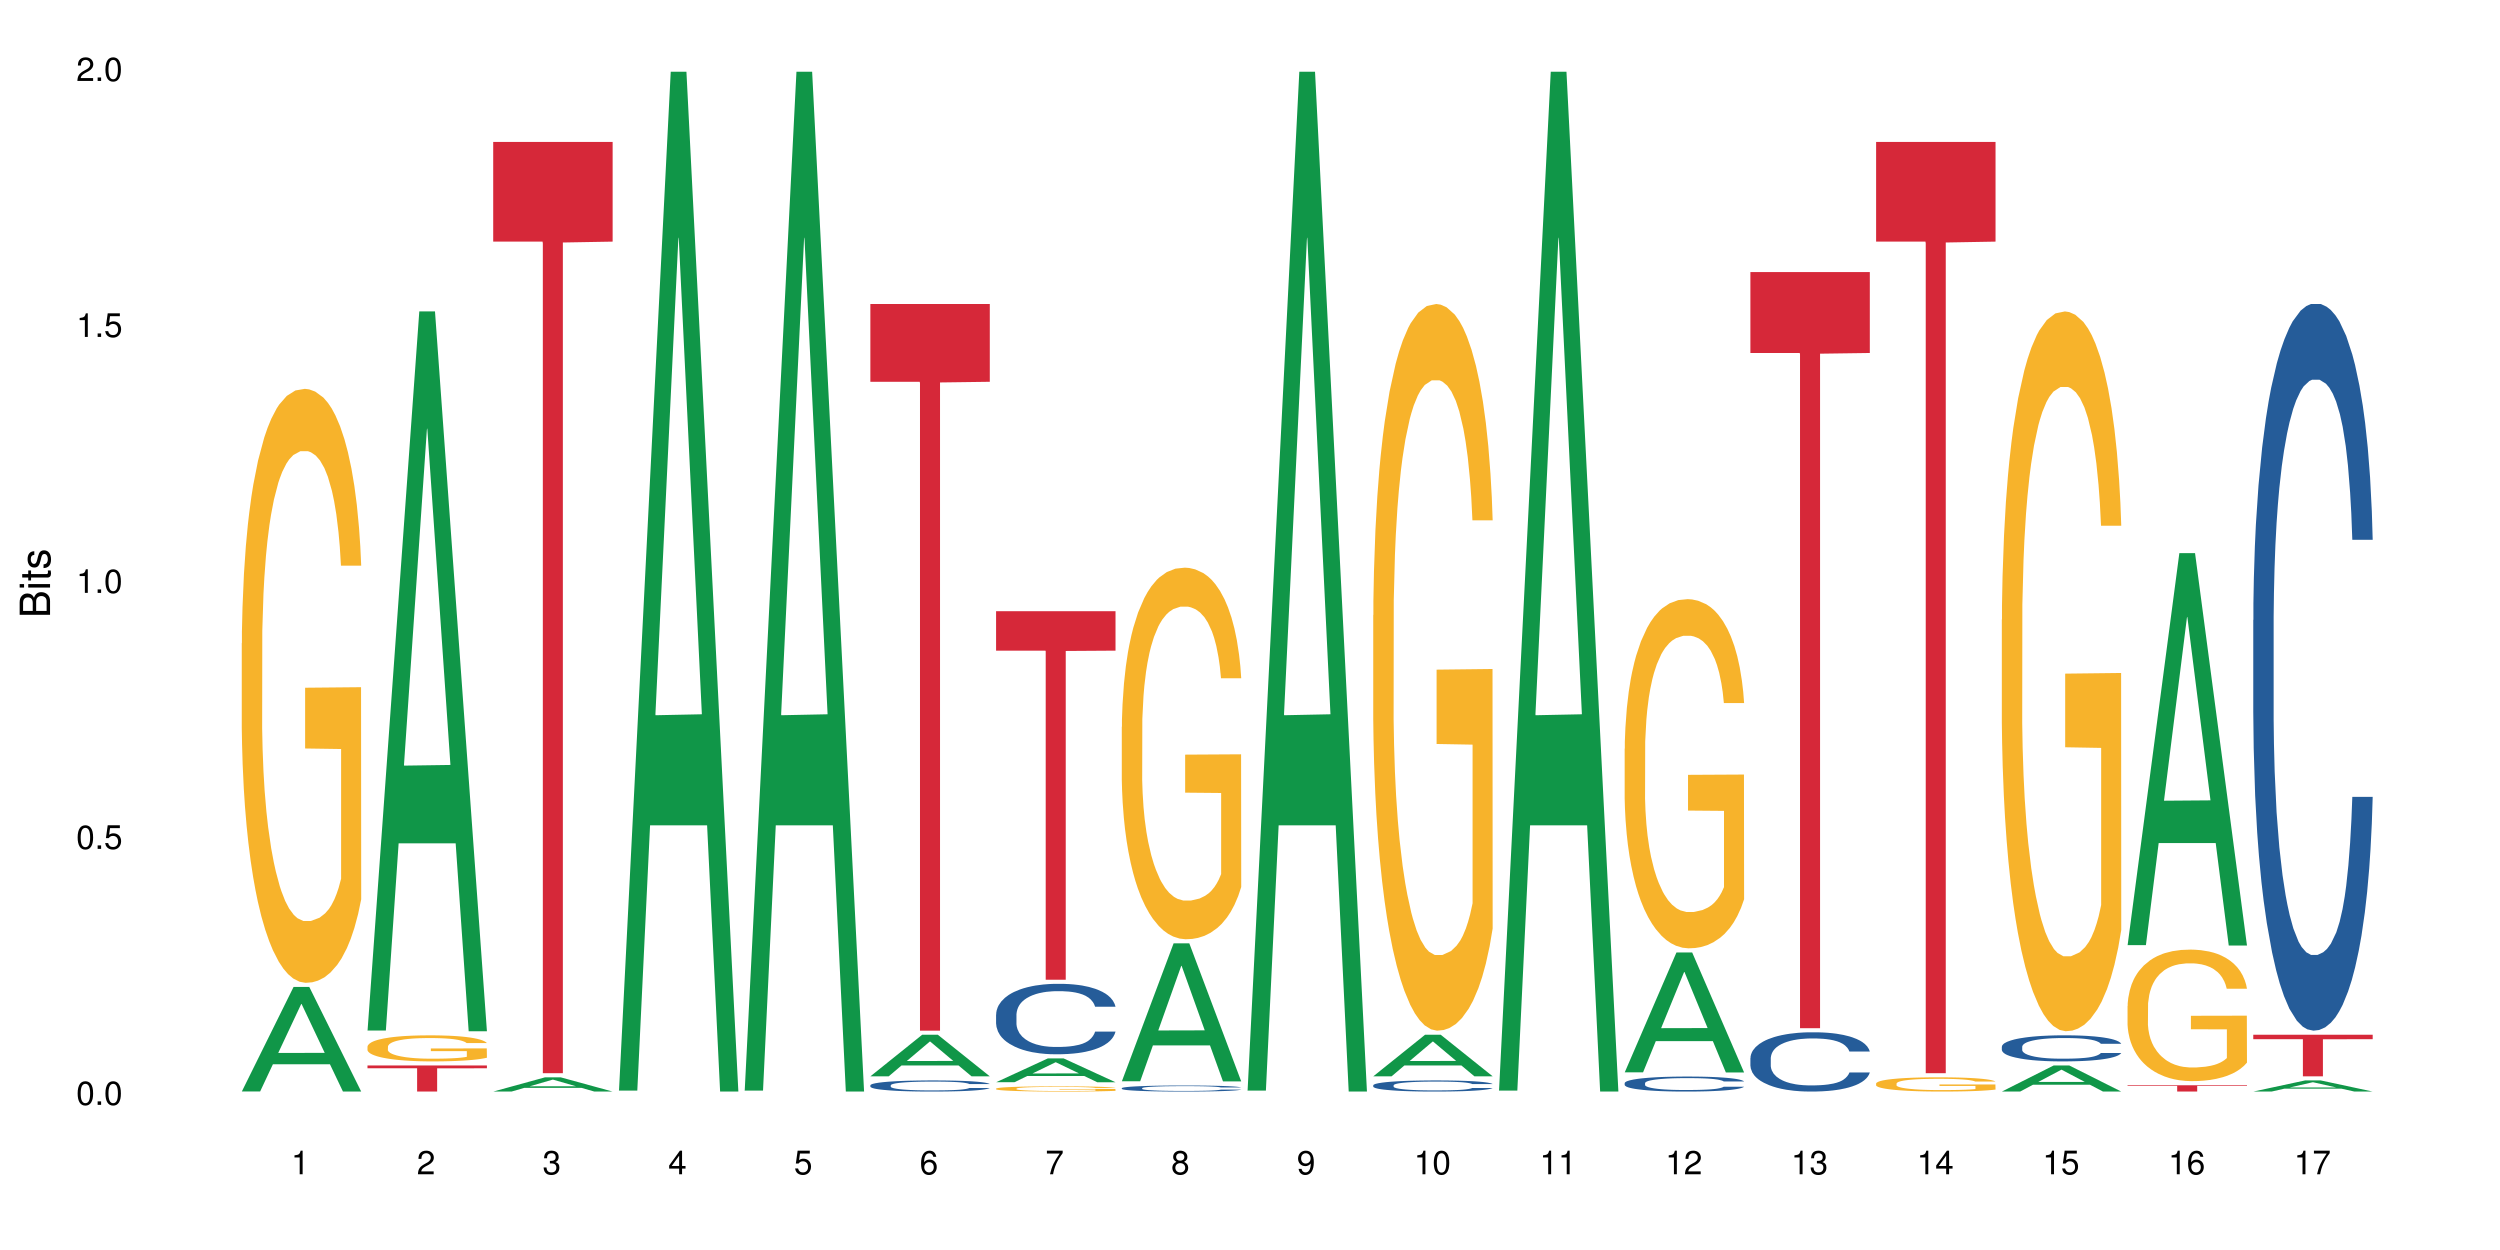 <?xml version="1.0" encoding="UTF-8"?>
<svg xmlns="http://www.w3.org/2000/svg" xmlns:xlink="http://www.w3.org/1999/xlink" width="720pt" height="360pt" viewBox="0 0 720 360" version="1.1">
<defs>
<g>
<symbol overflow="visible" id="glyph0-0">
<path style="stroke:none;" d=""/>
</symbol>
<symbol overflow="visible" id="glyph0-1">
<path style="stroke:none;" d="M 2.641 -6.797 C 2 -6.797 1.422 -6.531 1.078 -6.047 C 0.641 -5.453 0.406 -4.547 0.406 -3.297 C 0.406 -1 1.188 0.219 2.641 0.219 C 4.078 0.219 4.859 -1 4.859 -3.234 C 4.859 -4.562 4.656 -5.438 4.203 -6.047 C 3.844 -6.531 3.281 -6.797 2.641 -6.797 Z M 2.641 -6.047 C 3.547 -6.047 4 -5.125 4 -3.312 C 4 -1.375 3.562 -0.484 2.625 -0.484 C 1.734 -0.484 1.281 -1.422 1.281 -3.281 C 1.281 -5.141 1.734 -6.047 2.641 -6.047 Z M 2.641 -6.047 "/>
</symbol>
<symbol overflow="visible" id="glyph0-2">
<path style="stroke:none;" d="M 1.828 -1 L 0.828 -1 L 0.828 0 L 1.828 0 Z M 1.828 -1 "/>
</symbol>
<symbol overflow="visible" id="glyph0-3">
<path style="stroke:none;" d="M 4.562 -6.797 L 1.062 -6.797 L 0.547 -3.094 L 1.328 -3.094 C 1.719 -3.562 2.047 -3.734 2.578 -3.734 C 3.484 -3.734 4.062 -3.109 4.062 -2.094 C 4.062 -1.125 3.484 -0.531 2.578 -0.531 C 1.828 -0.531 1.375 -0.906 1.188 -1.672 L 0.328 -1.672 C 0.453 -1.109 0.547 -0.844 0.75 -0.594 C 1.125 -0.078 1.828 0.219 2.594 0.219 C 3.969 0.219 4.922 -0.781 4.922 -2.219 C 4.922 -3.562 4.031 -4.484 2.719 -4.484 C 2.25 -4.484 1.859 -4.359 1.469 -4.062 L 1.734 -5.969 L 4.562 -5.969 Z M 4.562 -6.797 "/>
</symbol>
<symbol overflow="visible" id="glyph0-4">
<path style="stroke:none;" d="M 2.484 -4.844 L 2.484 0 L 3.328 0 L 3.328 -6.797 L 2.766 -6.797 C 2.469 -5.75 2.281 -5.609 0.984 -5.453 L 0.984 -4.844 Z M 2.484 -4.844 "/>
</symbol>
<symbol overflow="visible" id="glyph0-5">
<path style="stroke:none;" d="M 4.859 -0.828 L 1.281 -0.828 C 1.359 -1.391 1.672 -1.75 2.5 -2.234 L 3.469 -2.75 C 4.406 -3.266 4.906 -3.969 4.906 -4.812 C 4.906 -5.375 4.672 -5.906 4.266 -6.266 C 3.859 -6.625 3.375 -6.797 2.719 -6.797 C 1.859 -6.797 1.219 -6.5 0.844 -5.922 C 0.609 -5.562 0.5 -5.125 0.484 -4.438 L 1.328 -4.438 C 1.359 -4.906 1.406 -5.188 1.531 -5.406 C 1.75 -5.812 2.188 -6.062 2.703 -6.062 C 3.469 -6.062 4.031 -5.516 4.031 -4.781 C 4.031 -4.25 3.719 -3.797 3.125 -3.438 L 2.234 -2.938 C 0.812 -2.141 0.406 -1.5 0.328 0 L 4.859 0 Z M 4.859 -0.828 "/>
</symbol>
<symbol overflow="visible" id="glyph0-6">
<path style="stroke:none;" d="M 2.125 -3.125 L 2.578 -3.125 C 3.516 -3.125 3.984 -2.703 3.984 -1.891 C 3.984 -1.031 3.469 -0.531 2.578 -0.531 C 1.656 -0.531 1.203 -0.984 1.156 -1.969 L 0.312 -1.969 C 0.344 -1.422 0.438 -1.078 0.609 -0.766 C 0.953 -0.109 1.625 0.219 2.547 0.219 C 3.953 0.219 4.859 -0.609 4.859 -1.906 C 4.859 -2.766 4.516 -3.25 3.703 -3.516 C 4.344 -3.766 4.656 -4.25 4.656 -4.938 C 4.656 -6.109 3.875 -6.797 2.578 -6.797 C 1.203 -6.797 0.484 -6.047 0.453 -4.609 L 1.297 -4.609 C 1.312 -5.016 1.344 -5.25 1.453 -5.453 C 1.641 -5.828 2.062 -6.062 2.594 -6.062 C 3.344 -6.062 3.797 -5.625 3.797 -4.906 C 3.797 -4.422 3.609 -4.141 3.25 -3.984 C 3.016 -3.891 2.719 -3.844 2.125 -3.844 Z M 2.125 -3.125 "/>
</symbol>
<symbol overflow="visible" id="glyph0-7">
<path style="stroke:none;" d="M 3.141 -1.625 L 3.141 0 L 3.984 0 L 3.984 -1.625 L 4.984 -1.625 L 4.984 -2.391 L 3.984 -2.391 L 3.984 -6.797 L 3.359 -6.797 L 0.266 -2.516 L 0.266 -1.625 Z M 3.141 -2.391 L 1 -2.391 L 3.141 -5.359 Z M 3.141 -2.391 "/>
</symbol>
<symbol overflow="visible" id="glyph0-8">
<path style="stroke:none;" d="M 4.781 -5.031 C 4.609 -6.141 3.891 -6.797 2.844 -6.797 C 2.094 -6.797 1.422 -6.438 1.031 -5.828 C 0.609 -5.172 0.406 -4.344 0.406 -3.094 C 0.406 -1.953 0.578 -1.234 0.984 -0.625 C 1.359 -0.078 1.953 0.219 2.703 0.219 C 3.984 0.219 4.922 -0.734 4.922 -2.078 C 4.922 -3.344 4.062 -4.234 2.844 -4.234 C 2.172 -4.234 1.641 -3.969 1.281 -3.469 C 1.281 -5.125 1.828 -6.047 2.797 -6.047 C 3.391 -6.047 3.797 -5.672 3.938 -5.031 Z M 2.734 -3.484 C 3.547 -3.484 4.062 -2.922 4.062 -2 C 4.062 -1.156 3.484 -0.531 2.703 -0.531 C 1.922 -0.531 1.328 -1.188 1.328 -2.047 C 1.328 -2.891 1.906 -3.484 2.734 -3.484 Z M 2.734 -3.484 "/>
</symbol>
<symbol overflow="visible" id="glyph0-9">
<path style="stroke:none;" d="M 4.984 -6.797 L 0.438 -6.797 L 0.438 -5.969 L 4.109 -5.969 C 2.5 -3.656 1.828 -2.234 1.328 0 L 2.219 0 C 2.594 -2.172 3.453 -4.047 4.984 -6.094 Z M 4.984 -6.797 "/>
</symbol>
<symbol overflow="visible" id="glyph0-10">
<path style="stroke:none;" d="M 3.75 -3.578 C 4.453 -4 4.688 -4.344 4.688 -4.984 C 4.688 -6.047 3.844 -6.797 2.641 -6.797 C 1.438 -6.797 0.594 -6.047 0.594 -4.984 C 0.594 -4.359 0.828 -4.016 1.516 -3.578 C 0.734 -3.203 0.359 -2.641 0.359 -1.891 C 0.359 -0.641 1.297 0.219 2.641 0.219 C 3.984 0.219 4.922 -0.641 4.922 -1.875 C 4.922 -2.641 4.531 -3.203 3.75 -3.578 Z M 2.641 -6.047 C 3.359 -6.047 3.812 -5.625 3.812 -4.969 C 3.812 -4.344 3.344 -3.922 2.641 -3.922 C 1.922 -3.922 1.453 -4.344 1.453 -4.984 C 1.453 -5.625 1.922 -6.047 2.641 -6.047 Z M 2.641 -3.203 C 3.484 -3.203 4.062 -2.672 4.062 -1.875 C 4.062 -1.062 3.484 -0.531 2.625 -0.531 C 1.797 -0.531 1.219 -1.078 1.219 -1.875 C 1.219 -2.672 1.797 -3.203 2.641 -3.203 Z M 2.641 -3.203 "/>
</symbol>
<symbol overflow="visible" id="glyph0-11">
<path style="stroke:none;" d="M 0.516 -1.547 C 0.672 -0.438 1.406 0.219 2.438 0.219 C 3.188 0.219 3.859 -0.141 4.266 -0.75 C 4.688 -1.406 4.891 -2.25 4.891 -3.484 C 4.891 -4.625 4.703 -5.359 4.312 -5.953 C 3.938 -6.5 3.344 -6.797 2.594 -6.797 C 1.297 -6.797 0.359 -5.844 0.359 -4.516 C 0.359 -3.25 1.234 -2.344 2.453 -2.344 C 3.094 -2.344 3.562 -2.578 4.016 -3.109 C 4 -1.453 3.469 -0.531 2.5 -0.531 C 1.906 -0.531 1.484 -0.906 1.359 -1.547 Z M 2.578 -6.062 C 3.375 -6.062 3.969 -5.406 3.969 -4.531 C 3.969 -3.688 3.375 -3.094 2.547 -3.094 C 1.734 -3.094 1.234 -3.672 1.234 -4.578 C 1.234 -5.438 1.797 -6.062 2.578 -6.062 Z M 2.578 -6.062 "/>
</symbol>
<symbol overflow="visible" id="glyph1-0">
<path style="stroke:none;" d=""/>
</symbol>
<symbol overflow="visible" id="glyph1-1">
<path style="stroke:none;" d="M 0 -0.953 L 0 -4.891 C 0 -5.719 -0.234 -6.344 -0.734 -6.797 C -1.188 -7.234 -1.812 -7.469 -2.5 -7.469 C -3.547 -7.469 -4.188 -7 -4.625 -5.875 C -4.984 -6.672 -5.641 -7.094 -6.531 -7.094 C -7.156 -7.094 -7.734 -6.859 -8.141 -6.391 C -8.562 -5.938 -8.75 -5.344 -8.75 -4.5 L -8.75 -0.953 Z M -4.984 -2.062 L -7.766 -2.062 L -7.766 -4.219 C -7.766 -4.844 -7.688 -5.203 -7.453 -5.5 C -7.219 -5.812 -6.859 -5.969 -6.375 -5.969 C -5.906 -5.969 -5.531 -5.812 -5.297 -5.5 C -5.062 -5.203 -4.984 -4.844 -4.984 -4.219 Z M -0.984 -2.062 L -4 -2.062 L -4 -4.781 C -4 -5.328 -3.859 -5.688 -3.578 -5.953 C -3.297 -6.219 -2.922 -6.359 -2.484 -6.359 C -2.062 -6.359 -1.688 -6.219 -1.406 -5.953 C -1.109 -5.688 -0.984 -5.328 -0.984 -4.781 Z M -0.984 -2.062 "/>
</symbol>
<symbol overflow="visible" id="glyph1-2">
<path style="stroke:none;" d="M -6.281 -1.797 L -6.281 -0.797 L 0 -0.797 L 0 -1.797 Z M -8.75 -1.797 L -8.75 -0.797 L -7.484 -0.797 L -7.484 -1.797 Z M -8.75 -1.797 "/>
</symbol>
<symbol overflow="visible" id="glyph1-3">
<path style="stroke:none;" d="M -6.281 -3.047 L -6.281 -2.016 L -8.016 -2.016 L -8.016 -1.016 L -6.281 -1.016 L -6.281 -0.172 L -5.469 -0.172 L -5.469 -1.016 L -0.719 -1.016 C -0.078 -1.016 0.281 -1.453 0.281 -2.234 C 0.281 -2.469 0.25 -2.719 0.188 -3.047 L -0.641 -3.047 C -0.609 -2.922 -0.594 -2.766 -0.594 -2.562 C -0.594 -2.141 -0.719 -2.016 -1.156 -2.016 L -5.469 -2.016 L -5.469 -3.047 Z M -6.281 -3.047 "/>
</symbol>
<symbol overflow="visible" id="glyph1-4">
<path style="stroke:none;" d="M -4.531 -5.25 C -5.766 -5.25 -6.469 -4.422 -6.469 -2.969 C -6.469 -1.516 -5.719 -0.562 -4.547 -0.562 C -3.562 -0.562 -3.094 -1.062 -2.734 -2.562 L -2.516 -3.484 C -2.344 -4.188 -2.094 -4.469 -1.625 -4.469 C -1.047 -4.469 -0.641 -3.875 -0.641 -3 C -0.641 -2.453 -0.797 -2 -1.062 -1.75 C -1.25 -1.594 -1.422 -1.531 -1.875 -1.469 L -1.875 -0.406 C -0.422 -0.453 0.281 -1.266 0.281 -2.922 C 0.281 -4.5 -0.5 -5.516 -1.719 -5.516 C -2.656 -5.516 -3.172 -4.984 -3.469 -3.734 L -3.703 -2.766 C -3.891 -1.953 -4.156 -1.609 -4.594 -1.609 C -5.172 -1.609 -5.547 -2.125 -5.547 -2.938 C -5.547 -3.75 -5.203 -4.172 -4.531 -4.203 Z M -4.531 -5.25 "/>
</symbol>
</g>
</defs>
<g id="surface29172">
<rect x="0" y="0" width="720" height="360" style="fill:rgb(100%,100%,100%);fill-opacity:1;stroke:none;"/>
<path style=" stroke:none;fill-rule:nonzero;fill:rgb(6.275%,58.824%,28.235%);fill-opacity:1;" d="M 69.629 314.344 L 69.668 314.312 L 84.551 284.234 L 89.07 284.234 L 104.027 314.371 L 98.77 314.371 L 95.023 306.504 L 78.598 306.504 L 74.922 314.344 L 69.629 314.344 L 80.176 303.25 L 93.516 303.223 L 86.863 289.156 L 86.789 289.129 L 86.719 289.215 L 80.141 303.223 L 80.176 303.25 Z M 69.629 314.344 "/>
<path style=" stroke:none;fill-rule:nonzero;fill:rgb(96.863%,70.196%,16.863%);fill-opacity:1;" d="M 69.629 185.258 L 69.672 185.102 L 69.672 181.977 L 69.84 174.945 L 70.258 165.258 L 70.805 157.293 L 71.391 151.043 L 71.77 147.762 L 72.398 143.074 L 72.941 139.641 L 74.328 132.609 L 76.09 126.047 L 77.055 123.234 L 78.145 120.578 L 79.695 117.609 L 80.41 116.516 L 82.59 114.02 L 85.066 112.457 L 87.793 111.988 L 89.051 112.145 L 90.77 112.77 L 93.121 114.488 L 94.461 116.047 L 95.512 117.609 L 96.602 119.641 L 97.945 122.766 L 99.203 126.516 L 100.207 130.266 L 101.215 134.953 L 102.055 139.953 L 102.766 145.418 L 103.398 151.98 L 103.773 157.449 L 104.027 162.918 L 98.195 162.918 L 97.859 157.449 L 97.48 153.23 L 96.852 148.074 L 96.223 144.324 L 95.594 141.355 L 94.422 137.297 L 93.414 134.797 L 92.156 132.609 L 90.938 131.203 L 89.555 130.266 L 88.715 129.953 L 86.492 129.953 L 84.48 131.047 L 83.305 132.297 L 82.465 133.547 L 81.289 135.891 L 80.578 137.766 L 80.156 139.016 L 78.898 143.855 L 78.062 148.23 L 77.598 151.199 L 77.012 155.887 L 76.594 160.105 L 76.133 166.352 L 75.879 171.039 L 75.543 181.664 L 75.5 209.785 L 75.629 215.719 L 75.879 222.125 L 76.215 227.75 L 76.719 233.688 L 77.223 238.215 L 78.102 244.309 L 78.859 248.371 L 79.445 251.027 L 80.578 255.246 L 81.039 256.652 L 82.129 259.465 L 83.262 261.652 L 84.645 263.523 L 85.695 264.461 L 87.371 265.242 L 89.512 265.242 L 92.027 264.305 L 93.625 263.055 L 94.715 261.805 L 95.426 260.715 L 96.309 258.996 L 96.938 257.434 L 97.523 255.715 L 98.238 253.059 L 98.238 215.719 L 87.875 215.562 L 87.875 198.066 L 103.984 197.91 L 104.027 258.996 L 103.145 263.211 L 102.055 267.273 L 101.004 270.398 L 99.914 273.055 L 98.363 276.023 L 97.105 277.898 L 95.176 280.086 L 93.414 281.492 L 91.566 282.43 L 89.934 282.898 L 88.004 283.055 L 86.281 282.742 L 84.438 281.805 L 82.969 280.555 L 81.625 278.992 L 80.285 276.961 L 78.605 273.68 L 77.516 271.023 L 76.383 267.742 L 75.25 263.836 L 74.242 259.621 L 73.574 256.34 L 72.902 252.59 L 72.188 247.902 L 71.516 242.59 L 71.012 237.746 L 70.551 232.281 L 70.215 227.125 L 69.883 220.094 L 69.715 214.469 L 69.629 209.629 Z M 69.629 185.258 "/>
<path style=" stroke:none;fill-rule:nonzero;fill:rgb(6.275%,58.824%,28.235%);fill-opacity:1;" d="M 105.836 296.801 L 105.871 296.609 L 120.758 89.691 L 125.277 89.691 L 140.234 296.996 L 134.977 296.996 L 131.23 242.883 L 114.805 242.883 L 111.129 296.801 L 105.836 296.801 L 116.383 220.5 L 129.723 220.305 L 123.07 123.562 L 122.996 123.367 L 122.926 123.949 L 116.348 220.305 L 116.383 220.5 Z M 105.836 296.801 "/>
<path style=" stroke:none;fill-rule:nonzero;fill:rgb(96.863%,70.196%,16.863%);fill-opacity:1;" d="M 105.836 301.391 L 105.879 301.387 L 105.879 301.246 L 106.047 300.938 L 106.465 300.516 L 107.012 300.164 L 107.598 299.891 L 107.977 299.746 L 108.605 299.539 L 109.148 299.391 L 110.535 299.082 L 112.297 298.793 L 113.262 298.672 L 114.352 298.555 L 115.902 298.422 L 116.617 298.375 L 118.797 298.266 L 121.273 298.195 L 124 298.176 L 125.258 298.184 L 126.977 298.211 L 129.328 298.285 L 130.668 298.355 L 131.719 298.422 L 132.809 298.512 L 134.152 298.648 L 135.41 298.812 L 136.414 298.98 L 137.422 299.184 L 138.262 299.402 L 138.973 299.645 L 139.605 299.93 L 139.98 300.172 L 140.234 300.41 L 134.402 300.41 L 134.066 300.172 L 133.688 299.988 L 133.059 299.762 L 132.43 299.594 L 131.801 299.465 L 130.629 299.285 L 129.621 299.176 L 128.363 299.082 L 127.145 299.02 L 125.762 298.98 L 124.922 298.965 L 122.699 298.965 L 120.688 299.012 L 119.512 299.066 L 118.672 299.121 L 117.496 299.227 L 116.785 299.309 L 116.363 299.363 L 115.105 299.574 L 114.27 299.766 L 113.805 299.898 L 113.219 300.102 L 112.801 300.289 L 112.34 300.562 L 112.086 300.77 L 111.75 301.234 L 111.707 302.469 L 111.836 302.73 L 112.086 303.012 L 112.422 303.258 L 112.926 303.516 L 113.43 303.715 L 114.309 303.984 L 115.066 304.16 L 115.652 304.277 L 116.785 304.465 L 117.246 304.523 L 118.336 304.648 L 119.469 304.746 L 120.852 304.828 L 121.902 304.867 L 123.578 304.902 L 125.719 304.902 L 128.234 304.859 L 129.828 304.805 L 130.922 304.75 L 131.633 304.703 L 132.516 304.629 L 133.145 304.559 L 133.73 304.484 L 134.445 304.367 L 134.445 302.73 L 124.082 302.723 L 124.082 301.953 L 140.191 301.945 L 140.234 304.629 L 139.352 304.812 L 138.262 304.992 L 137.211 305.129 L 136.121 305.246 L 134.57 305.375 L 133.312 305.457 L 131.383 305.555 L 129.621 305.613 L 127.773 305.656 L 126.137 305.676 L 124.211 305.684 L 122.488 305.672 L 120.645 305.629 L 119.176 305.574 L 117.832 305.504 L 116.492 305.418 L 114.812 305.273 L 113.723 305.156 L 112.59 305.012 L 111.457 304.84 L 110.449 304.656 L 109.781 304.512 L 109.109 304.348 L 108.395 304.141 L 107.723 303.906 L 107.219 303.695 L 106.758 303.457 L 106.422 303.23 L 106.09 302.922 L 105.922 302.676 L 105.836 302.461 Z M 105.836 301.391 "/>
<path style=" stroke:none;fill-rule:nonzero;fill:rgb(83.922%,15.686%,22.353%);fill-opacity:1;" d="M 105.836 306.863 L 140.234 306.863 L 140.234 307.668 L 125.898 307.676 L 125.898 314.371 L 120.129 314.371 L 120.129 307.68 L 120.047 307.668 L 105.836 307.668 Z M 105.836 306.863 "/>
<path style=" stroke:none;fill-rule:nonzero;fill:rgb(6.275%,58.824%,28.235%);fill-opacity:1;" d="M 142.043 314.367 L 142.078 314.363 L 156.965 310.27 L 161.484 310.27 L 176.441 314.371 L 171.184 314.371 L 167.438 313.301 L 151.012 313.301 L 147.336 314.367 L 142.043 314.367 L 152.59 312.855 L 165.93 312.852 L 159.277 310.938 L 159.203 310.934 L 159.133 310.945 L 152.555 312.852 L 152.59 312.855 Z M 142.043 314.367 "/>
<path style=" stroke:none;fill-rule:nonzero;fill:rgb(83.922%,15.686%,22.353%);fill-opacity:1;" d="M 142.043 40.879 L 176.441 40.879 L 176.441 69.586 L 162.105 69.84 L 162.105 309.09 L 156.336 309.09 L 156.336 70.09 L 156.254 69.586 L 142.043 69.586 Z M 142.043 40.879 "/>
<path style=" stroke:none;fill-rule:nonzero;fill:rgb(6.275%,58.824%,28.235%);fill-opacity:1;" d="M 178.25 314.094 L 178.285 313.82 L 193.172 20.664 L 197.691 20.664 L 212.648 314.371 L 207.391 314.371 L 203.645 237.703 L 187.219 237.703 L 183.543 314.094 L 178.25 314.094 L 188.797 205.988 L 202.137 205.711 L 195.484 68.648 L 195.41 68.375 L 195.34 69.199 L 188.762 205.711 L 188.797 205.988 Z M 178.25 314.094 "/>
<path style=" stroke:none;fill-rule:nonzero;fill:rgb(6.275%,58.824%,28.235%);fill-opacity:1;" d="M 214.457 314.094 L 214.492 313.82 L 229.379 20.664 L 233.898 20.664 L 248.855 314.371 L 243.598 314.371 L 239.852 237.703 L 223.422 237.703 L 219.75 314.094 L 214.457 314.094 L 225.004 205.988 L 238.344 205.711 L 231.691 68.648 L 231.617 68.375 L 231.547 69.199 L 224.969 205.711 L 225.004 205.988 Z M 214.457 314.094 "/>
<path style=" stroke:none;fill-rule:nonzero;fill:rgb(6.275%,58.824%,28.235%);fill-opacity:1;" d="M 250.664 309.977 L 250.699 309.965 L 265.582 298.012 L 270.105 298.012 L 285.062 309.984 L 279.805 309.984 L 276.059 306.859 L 259.629 306.859 L 255.957 309.977 L 250.664 309.977 L 261.211 305.566 L 274.551 305.555 L 267.898 299.969 L 267.824 299.957 L 267.754 299.992 L 261.176 305.555 L 261.211 305.566 Z M 250.664 309.977 "/>
<path style=" stroke:none;fill-rule:nonzero;fill:rgb(14.51%,36.078%,60%);fill-opacity:1;" d="M 250.664 312.559 L 250.707 312.559 L 250.707 312.488 L 250.832 312.375 L 251.125 312.234 L 251.418 312.137 L 252.176 311.965 L 253.223 311.797 L 254.312 311.668 L 255.109 311.594 L 255.824 311.535 L 257.461 311.426 L 258.508 311.371 L 259.641 311.32 L 261.023 311.27 L 262.031 311.242 L 264.297 311.195 L 265.977 311.176 L 267.273 311.164 L 270.086 311.164 L 271.762 311.176 L 272.98 311.191 L 274.32 311.215 L 275.453 311.242 L 277.426 311.305 L 279.188 311.387 L 279.984 311.434 L 281.242 311.527 L 282.207 311.613 L 282.879 311.691 L 283.633 311.797 L 284.305 311.93 L 284.809 312.078 L 285.062 312.207 L 279.188 312.207 L 278.895 312.09 L 278.559 311.996 L 277.93 311.879 L 277.301 311.793 L 276.418 311.707 L 275.621 311.652 L 274.531 311.598 L 273.566 311.562 L 272.559 311.535 L 271.594 311.516 L 269.75 311.5 L 267.609 311.5 L 266.812 311.504 L 265.18 311.527 L 264.297 311.551 L 263.039 311.59 L 262.156 311.629 L 261.109 311.688 L 260.395 311.738 L 259.516 311.812 L 258.887 311.879 L 258.172 311.977 L 257.754 312.051 L 257.375 312.133 L 257.039 312.23 L 256.789 312.332 L 256.621 312.441 L 256.535 312.547 L 256.535 313 L 256.621 313.105 L 256.832 313.227 L 257.375 313.406 L 258.172 313.562 L 259.094 313.684 L 259.977 313.773 L 260.48 313.812 L 261.152 313.859 L 262.199 313.918 L 263.711 313.977 L 264.59 314 L 265.934 314.023 L 267.316 314.035 L 269.164 314.035 L 270.797 314.023 L 271.891 314.012 L 273.023 313.988 L 274.574 313.938 L 275.539 313.891 L 276.379 313.836 L 277.008 313.777 L 277.426 313.73 L 278.055 313.641 L 278.559 313.543 L 278.938 313.438 L 279.188 313.34 L 285.062 313.34 L 284.809 313.457 L 284.43 313.57 L 284.055 313.656 L 283.465 313.758 L 282.797 313.848 L 281.832 313.953 L 281.035 314.02 L 279.984 314.094 L 279.02 314.148 L 277.973 314.199 L 276.418 314.258 L 275.414 314.285 L 274.32 314.312 L 273.023 314.336 L 271.387 314.355 L 269.625 314.367 L 267.988 314.371 L 266.227 314.363 L 264.926 314.352 L 263.207 314.328 L 261.066 314.273 L 259.516 314.219 L 258.297 314.164 L 257.25 314.105 L 256.074 314.023 L 254.566 313.895 L 253.641 313.797 L 253.012 313.715 L 252.301 313.602 L 251.797 313.496 L 251.211 313.332 L 250.789 313.125 L 250.664 312.965 Z M 250.664 312.559 "/>
<path style=" stroke:none;fill-rule:nonzero;fill:rgb(83.922%,15.686%,22.353%);fill-opacity:1;" d="M 250.664 87.551 L 285.062 87.551 L 285.062 109.953 L 270.727 110.148 L 270.727 296.832 L 264.957 296.832 L 264.957 110.344 L 264.875 109.953 L 250.664 109.953 Z M 250.664 87.551 "/>
<path style=" stroke:none;fill-rule:nonzero;fill:rgb(6.275%,58.824%,28.235%);fill-opacity:1;" d="M 286.871 311.68 L 286.906 311.676 L 301.789 304.816 L 306.312 304.816 L 321.27 311.688 L 316.012 311.688 L 312.266 309.895 L 295.836 309.895 L 292.164 311.68 L 286.871 311.68 L 297.418 309.152 L 310.758 309.145 L 304.105 305.941 L 304.031 305.934 L 303.961 305.953 L 297.383 309.145 L 297.418 309.152 Z M 286.871 311.68 "/>
<path style=" stroke:none;fill-rule:nonzero;fill:rgb(14.51%,36.078%,60%);fill-opacity:1;" d="M 286.871 292.176 L 286.914 292.16 L 286.914 291.715 L 287.039 291.008 L 287.332 290.121 L 287.625 289.508 L 288.383 288.414 L 289.43 287.355 L 290.52 286.539 L 291.316 286.059 L 292.031 285.688 L 293.668 285 L 294.715 284.648 L 295.848 284.332 L 297.23 284.02 L 298.238 283.832 L 300.504 283.535 L 302.184 283.406 L 303.48 283.352 L 306.293 283.352 L 307.969 283.426 L 309.188 283.52 L 310.527 283.668 L 311.66 283.832 L 313.633 284.242 L 315.395 284.762 L 316.191 285.059 L 317.449 285.633 L 318.414 286.188 L 319.086 286.672 L 319.84 287.355 L 320.512 288.191 L 321.016 289.137 L 321.27 289.934 L 315.395 289.934 L 315.102 289.191 L 314.766 288.617 L 314.137 287.855 L 313.508 287.32 L 312.625 286.781 L 311.828 286.43 L 310.738 286.078 L 309.773 285.855 L 308.766 285.688 L 307.801 285.574 L 305.957 285.465 L 303.816 285.465 L 303.02 285.504 L 301.383 285.648 L 300.504 285.781 L 299.246 286.039 L 298.363 286.281 L 297.316 286.652 L 296.602 286.969 L 295.723 287.449 L 295.094 287.875 L 294.379 288.488 L 293.961 288.949 L 293.582 289.469 L 293.246 290.082 L 292.996 290.73 L 292.828 291.418 L 292.742 292.086 L 292.742 294.961 L 292.828 295.625 L 293.039 296.406 L 293.582 297.535 L 294.379 298.52 L 295.301 299.297 L 296.184 299.855 L 296.688 300.113 L 297.359 300.41 L 298.406 300.781 L 299.918 301.152 L 300.797 301.301 L 302.141 301.449 L 303.523 301.523 L 305.371 301.523 L 307.004 301.449 L 308.098 301.355 L 309.23 301.207 L 310.781 300.895 L 311.746 300.598 L 312.586 300.242 L 313.215 299.891 L 313.633 299.594 L 314.262 299.02 L 314.766 298.391 L 315.145 297.742 L 315.395 297.109 L 321.27 297.109 L 321.016 297.852 L 320.637 298.574 L 320.262 299.113 L 319.672 299.762 L 319.004 300.336 L 318.039 300.984 L 317.242 301.414 L 316.191 301.875 L 315.227 302.227 L 314.18 302.543 L 312.625 302.914 L 311.621 303.102 L 310.527 303.266 L 309.23 303.414 L 307.594 303.543 L 305.832 303.617 L 304.195 303.637 L 302.434 303.602 L 301.133 303.527 L 299.414 303.359 L 297.273 303.027 L 295.723 302.672 L 294.504 302.32 L 293.457 301.949 L 292.281 301.449 L 290.773 300.633 L 289.848 300.004 L 289.219 299.484 L 288.508 298.762 L 288.004 298.113 L 287.418 297.074 L 286.996 295.758 L 286.871 294.738 Z M 286.871 292.176 "/>
<path style=" stroke:none;fill-rule:nonzero;fill:rgb(96.863%,70.196%,16.863%);fill-opacity:1;" d="M 286.871 313.512 L 286.914 313.508 L 286.914 313.48 L 287.082 313.422 L 287.5 313.336 L 288.047 313.266 L 288.633 313.211 L 289.012 313.18 L 289.641 313.141 L 290.184 313.109 L 291.57 313.047 L 293.332 312.992 L 294.297 312.965 L 295.387 312.941 L 296.938 312.918 L 297.652 312.906 L 299.832 312.887 L 302.309 312.871 L 305.035 312.867 L 306.293 312.867 L 308.012 312.875 L 310.363 312.891 L 311.703 312.902 L 312.754 312.918 L 313.844 312.934 L 315.184 312.961 L 316.445 312.996 L 317.449 313.027 L 318.457 313.07 L 319.297 313.113 L 320.008 313.16 L 320.637 313.219 L 321.016 313.266 L 321.27 313.316 L 315.438 313.316 L 315.102 313.266 L 314.723 313.23 L 314.094 313.184 L 313.465 313.152 L 312.836 313.125 L 311.66 313.09 L 310.656 313.066 L 309.398 313.047 L 308.18 313.035 L 306.797 313.027 L 305.957 313.023 L 303.734 313.023 L 301.719 313.035 L 300.547 313.047 L 299.707 313.055 L 298.531 313.078 L 297.82 313.094 L 297.398 313.105 L 296.141 313.148 L 295.301 313.184 L 294.84 313.211 L 294.254 313.254 L 293.836 313.289 L 293.371 313.344 L 293.121 313.387 L 292.785 313.48 L 292.742 313.727 L 292.871 313.777 L 293.121 313.836 L 293.457 313.883 L 293.961 313.938 L 294.465 313.977 L 295.344 314.031 L 296.098 314.066 L 296.688 314.09 L 297.82 314.125 L 298.281 314.137 L 299.371 314.164 L 300.504 314.184 L 301.887 314.199 L 302.938 314.207 L 304.613 314.215 L 306.754 314.215 L 309.27 314.207 L 310.863 314.195 L 311.957 314.184 L 312.668 314.176 L 313.551 314.16 L 314.18 314.145 L 314.766 314.129 L 315.48 314.105 L 315.48 313.777 L 305.117 313.777 L 305.117 313.625 L 321.227 313.621 L 321.27 314.16 L 320.387 314.195 L 319.297 314.23 L 318.246 314.258 L 317.156 314.281 L 315.605 314.309 L 314.348 314.324 L 312.418 314.344 L 310.656 314.355 L 308.809 314.363 L 307.172 314.371 L 305.242 314.371 L 303.523 314.367 L 301.68 314.359 L 300.211 314.348 L 298.867 314.336 L 297.527 314.316 L 295.848 314.289 L 294.758 314.266 L 292.492 314.203 L 291.484 314.164 L 290.812 314.137 L 290.145 314.102 L 289.43 314.062 L 288.758 314.016 L 288.254 313.973 L 287.793 313.926 L 287.457 313.879 L 287.121 313.816 L 286.953 313.77 L 286.871 313.727 Z M 286.871 313.512 "/>
<path style=" stroke:none;fill-rule:nonzero;fill:rgb(83.922%,15.686%,22.353%);fill-opacity:1;" d="M 286.871 176.02 L 321.27 176.02 L 321.27 187.383 L 306.934 187.48 L 306.934 282.172 L 301.164 282.172 L 301.164 187.582 L 301.082 187.383 L 286.871 187.383 Z M 286.871 176.02 "/>
<path style=" stroke:none;fill-rule:nonzero;fill:rgb(6.275%,58.824%,28.235%);fill-opacity:1;" d="M 323.078 311.41 L 323.113 311.371 L 337.996 271.684 L 342.52 271.684 L 357.473 311.445 L 352.219 311.445 L 348.473 301.066 L 332.043 301.066 L 328.371 311.41 L 323.078 311.41 L 333.625 296.773 L 346.965 296.738 L 340.312 278.18 L 340.238 278.145 L 340.164 278.258 L 333.59 296.738 L 333.625 296.773 Z M 323.078 311.41 "/>
<path style=" stroke:none;fill-rule:nonzero;fill:rgb(14.51%,36.078%,60%);fill-opacity:1;" d="M 323.078 313.387 L 323.121 313.383 L 323.121 313.344 L 323.246 313.285 L 323.539 313.207 L 323.832 313.156 L 324.59 313.062 L 325.637 312.969 L 326.727 312.898 L 327.523 312.859 L 328.238 312.828 L 329.875 312.77 L 330.922 312.738 L 332.055 312.711 L 333.438 312.684 L 334.445 312.668 L 336.711 312.641 L 338.387 312.629 L 339.688 312.625 L 342.5 312.625 L 344.176 312.633 L 345.395 312.641 L 346.734 312.652 L 347.867 312.668 L 349.84 312.703 L 351.602 312.746 L 352.398 312.773 L 353.656 312.82 L 354.621 312.871 L 355.293 312.91 L 356.047 312.969 L 356.719 313.043 L 357.223 313.125 L 357.473 313.191 L 351.602 313.191 L 351.309 313.129 L 350.973 313.078 L 350.344 313.012 L 349.715 312.969 L 348.832 312.922 L 348.035 312.891 L 346.945 312.859 L 345.98 312.84 L 344.973 312.828 L 344.008 312.816 L 342.164 312.809 L 340.023 312.809 L 339.227 312.812 L 337.59 312.824 L 336.711 312.836 L 335.453 312.855 L 334.57 312.879 L 333.523 312.91 L 332.809 312.938 L 331.93 312.977 L 331.301 313.016 L 330.586 313.066 L 330.168 313.109 L 329.789 313.152 L 329.453 313.203 L 329.203 313.262 L 329.035 313.32 L 328.949 313.379 L 328.949 313.625 L 329.035 313.684 L 329.246 313.75 L 329.789 313.848 L 330.586 313.93 L 331.508 313.996 L 332.391 314.047 L 332.895 314.066 L 333.566 314.094 L 334.613 314.125 L 336.125 314.156 L 337.004 314.168 L 338.348 314.184 L 339.73 314.188 L 341.578 314.188 L 343.211 314.184 L 344.305 314.176 L 345.438 314.16 L 346.988 314.133 L 347.953 314.109 L 348.793 314.078 L 349.422 314.047 L 349.84 314.023 L 350.469 313.973 L 350.973 313.918 L 351.352 313.863 L 351.602 313.809 L 357.473 313.809 L 357.223 313.875 L 356.844 313.934 L 356.469 313.98 L 355.879 314.039 L 355.211 314.086 L 354.246 314.145 L 353.449 314.18 L 352.398 314.219 L 351.434 314.25 L 350.387 314.277 L 348.832 314.309 L 347.828 314.324 L 346.734 314.34 L 345.438 314.352 L 343.801 314.363 L 342.039 314.367 L 340.402 314.371 L 338.641 314.367 L 337.34 314.359 L 335.621 314.348 L 333.48 314.316 L 331.93 314.289 L 330.711 314.258 L 329.664 314.227 L 328.488 314.184 L 326.98 314.113 L 326.055 314.059 L 325.426 314.012 L 324.715 313.953 L 324.211 313.895 L 323.625 313.805 L 323.203 313.691 L 323.078 313.605 Z M 323.078 313.387 "/>
<path style=" stroke:none;fill-rule:nonzero;fill:rgb(96.863%,70.196%,16.863%);fill-opacity:1;" d="M 323.078 209.324 L 323.121 209.227 L 323.121 207.27 L 323.289 202.871 L 323.707 196.812 L 324.254 191.828 L 324.84 187.918 L 325.219 185.867 L 325.848 182.934 L 326.391 180.785 L 327.777 176.387 L 329.539 172.281 L 330.504 170.523 L 331.594 168.859 L 333.145 167.004 L 333.859 166.32 L 336.039 164.754 L 338.516 163.777 L 341.242 163.484 L 342.5 163.582 L 344.219 163.973 L 346.566 165.051 L 347.91 166.027 L 348.961 167.004 L 350.051 168.273 L 351.391 170.23 L 352.652 172.574 L 353.656 174.922 L 354.664 177.852 L 355.504 180.98 L 356.215 184.402 L 356.844 188.504 L 357.223 191.926 L 357.473 195.348 L 351.645 195.348 L 351.309 191.926 L 350.93 189.289 L 350.301 186.062 L 349.672 183.715 L 349.043 181.859 L 347.867 179.316 L 346.863 177.754 L 345.605 176.387 L 344.387 175.508 L 343.004 174.922 L 342.164 174.727 L 339.941 174.727 L 337.926 175.41 L 336.754 176.191 L 335.914 176.973 L 334.738 178.438 L 334.027 179.613 L 333.605 180.395 L 332.348 183.422 L 331.508 186.16 L 331.047 188.016 L 330.461 190.949 L 330.043 193.586 L 329.578 197.496 L 329.328 200.43 L 328.992 207.074 L 328.949 224.668 L 329.078 228.383 L 329.328 232.391 L 329.664 235.906 L 330.168 239.621 L 330.672 242.457 L 331.551 246.266 L 332.305 248.809 L 332.895 250.469 L 334.027 253.109 L 334.488 253.988 L 335.578 255.746 L 336.711 257.117 L 338.094 258.289 L 339.145 258.875 L 340.82 259.363 L 342.961 259.363 L 345.477 258.777 L 347.07 257.996 L 348.164 257.215 L 348.875 256.531 L 349.758 255.453 L 350.387 254.477 L 350.973 253.402 L 351.688 251.742 L 351.688 228.383 L 341.324 228.285 L 341.324 217.336 L 357.434 217.238 L 357.473 255.453 L 356.594 258.094 L 355.504 260.633 L 354.453 262.59 L 353.363 264.25 L 351.812 266.109 L 350.555 267.281 L 348.625 268.648 L 346.863 269.527 L 345.016 270.113 L 343.379 270.406 L 341.449 270.504 L 339.73 270.309 L 337.887 269.723 L 336.418 268.941 L 335.074 267.965 L 333.734 266.695 L 332.055 264.641 L 330.965 262.98 L 329.832 260.926 L 328.699 258.484 L 327.691 255.844 L 327.02 253.793 L 326.352 251.449 L 325.637 248.516 L 324.965 245.191 L 324.461 242.164 L 324 238.742 L 323.664 235.516 L 323.328 231.117 L 323.16 227.602 L 323.078 224.57 Z M 323.078 209.324 "/>
<path style=" stroke:none;fill-rule:nonzero;fill:rgb(6.275%,58.824%,28.235%);fill-opacity:1;" d="M 359.285 314.094 L 359.32 313.82 L 374.203 20.664 L 378.727 20.664 L 393.68 314.371 L 388.426 314.371 L 384.68 237.703 L 368.25 237.703 L 364.578 314.094 L 359.285 314.094 L 369.832 205.988 L 383.172 205.711 L 376.52 68.648 L 376.445 68.375 L 376.371 69.199 L 369.797 205.711 L 369.832 205.988 Z M 359.285 314.094 "/>
<path style=" stroke:none;fill-rule:nonzero;fill:rgb(6.275%,58.824%,28.235%);fill-opacity:1;" d="M 395.492 309.977 L 395.527 309.965 L 410.41 298.012 L 414.934 298.012 L 429.887 309.984 L 424.633 309.984 L 420.887 306.859 L 404.457 306.859 L 400.785 309.977 L 395.492 309.977 L 406.039 305.566 L 419.379 305.555 L 412.727 299.969 L 412.652 299.957 L 412.578 299.992 L 406 305.555 L 406.039 305.566 Z M 395.492 309.977 "/>
<path style=" stroke:none;fill-rule:nonzero;fill:rgb(14.51%,36.078%,60%);fill-opacity:1;" d="M 395.492 312.559 L 395.535 312.559 L 395.535 312.488 L 395.66 312.375 L 395.953 312.234 L 396.246 312.137 L 397 311.965 L 398.051 311.797 L 399.141 311.668 L 399.938 311.594 L 400.652 311.535 L 402.289 311.426 L 403.336 311.371 L 404.469 311.32 L 405.852 311.27 L 406.859 311.242 L 409.125 311.195 L 410.801 311.176 L 412.102 311.164 L 414.914 311.164 L 416.59 311.176 L 417.809 311.191 L 419.148 311.215 L 420.281 311.242 L 422.254 311.305 L 424.016 311.387 L 424.812 311.434 L 426.07 311.527 L 427.035 311.613 L 427.707 311.691 L 428.461 311.797 L 429.133 311.93 L 429.637 312.078 L 429.887 312.207 L 424.016 312.207 L 423.723 312.09 L 423.387 311.996 L 422.758 311.879 L 422.129 311.793 L 421.246 311.707 L 420.449 311.652 L 419.359 311.598 L 418.395 311.562 L 417.387 311.535 L 416.422 311.516 L 414.578 311.5 L 412.438 311.5 L 411.641 311.504 L 410.004 311.527 L 409.125 311.551 L 407.867 311.59 L 406.984 311.629 L 405.938 311.688 L 405.223 311.738 L 404.344 311.812 L 403.715 311.879 L 403 311.977 L 402.582 312.051 L 402.203 312.133 L 401.867 312.23 L 401.617 312.332 L 401.449 312.441 L 401.363 312.547 L 401.363 313 L 401.449 313.105 L 401.656 313.227 L 402.203 313.406 L 403 313.562 L 403.922 313.684 L 404.805 313.773 L 405.309 313.812 L 405.98 313.859 L 407.027 313.918 L 408.539 313.977 L 409.418 314 L 410.762 314.023 L 412.145 314.035 L 413.992 314.035 L 415.625 314.023 L 416.719 314.012 L 417.852 313.988 L 419.402 313.938 L 420.367 313.891 L 421.207 313.836 L 421.836 313.777 L 422.254 313.73 L 422.883 313.641 L 423.387 313.543 L 423.766 313.438 L 424.016 313.34 L 429.887 313.34 L 429.637 313.457 L 429.258 313.57 L 428.883 313.656 L 428.293 313.758 L 427.625 313.848 L 426.66 313.953 L 425.863 314.02 L 424.812 314.094 L 423.848 314.148 L 422.801 314.199 L 421.246 314.258 L 420.242 314.285 L 419.148 314.312 L 417.852 314.336 L 416.215 314.355 L 414.453 314.367 L 412.816 314.371 L 411.055 314.363 L 409.754 314.352 L 408.035 314.328 L 405.895 314.273 L 404.344 314.219 L 403.125 314.164 L 402.078 314.105 L 400.902 314.023 L 399.395 313.895 L 398.469 313.797 L 397.84 313.715 L 397.129 313.602 L 396.625 313.496 L 396.039 313.332 L 395.617 313.125 L 395.492 312.965 Z M 395.492 312.559 "/>
<path style=" stroke:none;fill-rule:nonzero;fill:rgb(96.863%,70.196%,16.863%);fill-opacity:1;" d="M 395.492 177.188 L 395.535 176.996 L 395.535 173.176 L 395.703 164.574 L 396.121 152.723 L 396.668 142.977 L 397.254 135.332 L 397.633 131.316 L 398.262 125.586 L 398.805 121.379 L 400.191 112.777 L 401.953 104.75 L 402.918 101.312 L 404.008 98.062 L 405.559 94.43 L 406.273 93.094 L 408.453 90.035 L 410.93 88.125 L 413.656 87.551 L 414.914 87.742 L 416.633 88.508 L 418.98 90.609 L 420.324 92.52 L 421.375 94.43 L 422.465 96.914 L 423.805 100.738 L 425.066 105.324 L 426.07 109.914 L 427.078 115.645 L 427.918 121.762 L 428.629 128.453 L 429.258 136.48 L 429.637 143.168 L 429.887 149.855 L 424.059 149.855 L 423.723 143.168 L 423.344 138.008 L 422.715 131.699 L 422.086 127.113 L 421.457 123.48 L 420.281 118.512 L 419.277 115.453 L 418.016 112.777 L 416.801 111.059 L 415.418 109.914 L 414.578 109.531 L 412.355 109.531 L 410.34 110.867 L 409.168 112.398 L 408.328 113.926 L 407.152 116.793 L 406.441 119.086 L 406.02 120.617 L 404.762 126.539 L 403.922 131.891 L 403.461 135.523 L 402.875 141.258 L 402.453 146.418 L 401.992 154.062 L 401.742 159.797 L 401.406 172.793 L 401.363 207.195 L 401.492 214.457 L 401.742 222.293 L 402.078 229.176 L 402.582 236.438 L 403.086 241.98 L 403.965 249.434 L 404.719 254.402 L 405.309 257.652 L 406.441 262.812 L 406.902 264.531 L 407.992 267.973 L 409.125 270.648 L 410.508 272.941 L 411.559 274.09 L 413.234 275.043 L 415.375 275.043 L 417.891 273.898 L 419.484 272.367 L 420.578 270.84 L 421.289 269.5 L 422.172 267.398 L 422.801 265.488 L 423.387 263.387 L 424.102 260.137 L 424.102 214.457 L 413.738 214.266 L 413.738 192.859 L 429.848 192.668 L 429.887 267.398 L 429.008 272.559 L 427.918 277.527 L 426.867 281.352 L 425.777 284.602 L 424.227 288.23 L 422.969 290.523 L 421.039 293.199 L 419.277 294.922 L 417.43 296.066 L 415.793 296.641 L 413.863 296.832 L 412.145 296.449 L 410.301 295.305 L 408.832 293.773 L 407.488 291.863 L 406.145 289.379 L 404.469 285.363 L 403.379 282.117 L 402.246 278.102 L 401.113 273.324 L 400.105 268.164 L 399.434 264.148 L 398.766 259.562 L 398.051 253.828 L 397.379 247.332 L 396.875 241.406 L 396.414 234.715 L 396.078 228.41 L 395.742 219.809 L 395.574 212.93 L 395.492 207.004 Z M 395.492 177.188 "/>
<path style=" stroke:none;fill-rule:nonzero;fill:rgb(6.275%,58.824%,28.235%);fill-opacity:1;" d="M 431.699 314.094 L 431.734 313.82 L 446.617 20.664 L 451.141 20.664 L 466.094 314.371 L 460.84 314.371 L 457.094 237.703 L 440.664 237.703 L 436.992 314.094 L 431.699 314.094 L 442.246 205.988 L 455.586 205.711 L 448.934 68.648 L 448.859 68.375 L 448.785 69.199 L 442.207 205.711 L 442.246 205.988 Z M 431.699 314.094 "/>
<path style=" stroke:none;fill-rule:nonzero;fill:rgb(6.275%,58.824%,28.235%);fill-opacity:1;" d="M 467.906 308.84 L 467.941 308.805 L 482.824 274.301 L 487.344 274.301 L 502.301 308.871 L 497.047 308.871 L 493.301 299.848 L 476.871 299.848 L 473.199 308.84 L 467.906 308.84 L 478.453 296.113 L 491.793 296.082 L 485.141 279.949 L 485.066 279.918 L 484.992 280.012 L 478.414 296.082 L 478.453 296.113 Z M 467.906 308.84 "/>
<path style=" stroke:none;fill-rule:nonzero;fill:rgb(14.51%,36.078%,60%);fill-opacity:1;" d="M 467.906 311.93 L 467.949 311.926 L 467.949 311.832 L 468.074 311.68 L 468.367 311.492 L 468.66 311.363 L 469.414 311.129 L 470.465 310.902 L 471.555 310.73 L 472.352 310.625 L 473.066 310.547 L 474.699 310.402 L 475.75 310.328 L 476.883 310.258 L 478.266 310.191 L 479.273 310.152 L 481.539 310.09 L 483.215 310.062 L 484.516 310.051 L 487.328 310.051 L 489.004 310.066 L 490.223 310.086 L 491.562 310.117 L 492.695 310.152 L 494.668 310.238 L 496.43 310.352 L 497.227 310.414 L 498.484 310.535 L 499.449 310.656 L 500.121 310.758 L 500.875 310.902 L 501.547 311.082 L 502.051 311.281 L 502.301 311.453 L 496.43 311.453 L 496.137 311.293 L 495.801 311.172 L 495.172 311.012 L 494.543 310.895 L 493.66 310.781 L 492.863 310.707 L 491.773 310.629 L 490.809 310.582 L 489.801 310.547 L 488.836 310.523 L 486.992 310.5 L 484.852 310.5 L 484.055 310.508 L 482.418 310.539 L 481.539 310.566 L 480.281 310.621 L 479.398 310.676 L 478.352 310.754 L 477.637 310.82 L 476.758 310.922 L 476.129 311.016 L 475.414 311.145 L 474.996 311.242 L 474.617 311.352 L 474.281 311.484 L 474.031 311.621 L 473.863 311.77 L 473.777 311.91 L 473.777 312.523 L 473.863 312.664 L 474.07 312.832 L 474.617 313.07 L 475.414 313.281 L 476.336 313.445 L 477.219 313.566 L 477.723 313.621 L 478.391 313.684 L 479.441 313.762 L 480.953 313.84 L 481.832 313.875 L 483.176 313.906 L 484.559 313.922 L 486.406 313.922 L 488.039 313.906 L 489.133 313.887 L 490.262 313.852 L 491.816 313.785 L 492.781 313.723 L 493.621 313.648 L 494.25 313.574 L 494.668 313.508 L 495.297 313.387 L 495.801 313.254 L 496.18 313.113 L 496.43 312.98 L 502.301 312.98 L 502.051 313.137 L 501.672 313.293 L 501.297 313.406 L 500.707 313.547 L 500.039 313.668 L 499.074 313.805 L 498.277 313.898 L 497.227 313.996 L 496.262 314.07 L 495.215 314.137 L 493.66 314.215 L 492.656 314.258 L 491.562 314.293 L 490.262 314.324 L 488.629 314.352 L 486.867 314.367 L 485.23 314.371 L 483.469 314.363 L 482.168 314.348 L 480.449 314.312 L 478.309 314.242 L 476.758 314.164 L 475.539 314.09 L 474.492 314.012 L 473.316 313.906 L 471.809 313.73 L 470.883 313.598 L 470.254 313.484 L 469.543 313.332 L 469.039 313.195 L 468.449 312.973 L 468.031 312.691 L 467.906 312.477 Z M 467.906 311.93 "/>
<path style=" stroke:none;fill-rule:nonzero;fill:rgb(96.863%,70.196%,16.863%);fill-opacity:1;" d="M 467.906 215.625 L 467.949 215.535 L 467.949 213.695 L 468.117 209.562 L 468.535 203.871 L 469.082 199.188 L 469.668 195.512 L 470.047 193.582 L 470.676 190.828 L 471.219 188.809 L 472.605 184.676 L 474.367 180.816 L 475.332 179.164 L 476.422 177.602 L 477.973 175.855 L 478.688 175.215 L 480.867 173.746 L 483.344 172.828 L 486.07 172.551 L 487.328 172.645 L 489.047 173.012 L 491.395 174.02 L 492.738 174.938 L 493.785 175.855 L 494.879 177.051 L 496.219 178.887 L 497.477 181.094 L 498.484 183.297 L 499.492 186.051 L 500.332 188.992 L 501.043 192.207 L 501.672 196.062 L 502.051 199.277 L 502.301 202.492 L 496.473 202.492 L 496.137 199.277 L 495.758 196.797 L 495.129 193.766 L 494.5 191.562 L 493.871 189.816 L 492.695 187.43 L 491.691 185.961 L 490.43 184.676 L 489.215 183.848 L 487.832 183.297 L 486.992 183.113 L 484.77 183.113 L 482.754 183.758 L 481.582 184.492 L 480.742 185.227 L 479.566 186.602 L 478.855 187.707 L 478.434 188.441 L 477.176 191.289 L 476.336 193.859 L 475.875 195.605 L 475.289 198.359 L 474.867 200.84 L 474.406 204.512 L 474.156 207.27 L 473.82 213.512 L 473.777 230.047 L 473.902 233.535 L 474.156 237.301 L 474.492 240.609 L 474.996 244.098 L 475.5 246.762 L 476.379 250.344 L 477.133 252.73 L 477.723 254.293 L 478.855 256.773 L 479.316 257.598 L 480.406 259.254 L 481.539 260.539 L 482.922 261.641 L 483.973 262.191 L 485.648 262.652 L 487.789 262.652 L 490.305 262.098 L 491.898 261.363 L 492.988 260.629 L 493.703 259.988 L 494.586 258.977 L 495.215 258.059 L 495.801 257.047 L 496.512 255.488 L 496.512 233.535 L 486.152 233.445 L 486.152 223.156 L 502.262 223.066 L 502.301 258.977 L 501.422 261.457 L 500.332 263.844 L 499.281 265.68 L 498.191 267.242 L 496.641 268.988 L 495.383 270.09 L 493.453 271.375 L 491.691 272.203 L 489.844 272.754 L 488.207 273.027 L 486.277 273.121 L 484.559 272.938 L 482.715 272.387 L 481.246 271.652 L 479.902 270.734 L 478.559 269.539 L 476.883 267.609 L 475.793 266.047 L 474.66 264.121 L 473.527 261.824 L 472.52 259.344 L 471.848 257.414 L 471.176 255.211 L 470.465 252.457 L 469.793 249.332 L 469.289 246.484 L 468.828 243.27 L 468.492 240.242 L 468.156 236.105 L 467.988 232.801 L 467.906 229.953 Z M 467.906 215.625 "/>
<path style=" stroke:none;fill-rule:nonzero;fill:rgb(14.51%,36.078%,60%);fill-opacity:1;" d="M 504.113 304.73 L 504.156 304.715 L 504.156 304.34 L 504.281 303.746 L 504.574 303 L 504.867 302.484 L 505.621 301.562 L 506.672 300.672 L 507.762 299.988 L 508.559 299.582 L 509.273 299.27 L 510.906 298.691 L 511.957 298.395 L 513.09 298.129 L 514.473 297.867 L 515.48 297.711 L 517.746 297.461 L 519.422 297.352 L 520.723 297.305 L 523.535 297.305 L 525.211 297.367 L 526.43 297.445 L 527.77 297.57 L 528.902 297.711 L 530.875 298.055 L 532.637 298.488 L 533.434 298.738 L 534.691 299.223 L 535.656 299.691 L 536.328 300.098 L 537.082 300.672 L 537.754 301.375 L 538.258 302.172 L 538.508 302.844 L 532.637 302.844 L 532.344 302.219 L 532.008 301.734 L 531.379 301.094 L 530.75 300.641 L 529.867 300.191 L 529.07 299.895 L 527.98 299.598 L 527.016 299.41 L 526.008 299.27 L 525.043 299.176 L 523.199 299.082 L 521.059 299.082 L 520.262 299.113 L 518.625 299.238 L 517.746 299.348 L 516.488 299.566 L 515.605 299.77 L 514.559 300.082 L 513.844 300.348 L 512.965 300.75 L 512.336 301.109 L 511.621 301.625 L 511.203 302.016 L 510.824 302.453 L 510.488 302.969 L 510.238 303.512 L 510.07 304.09 L 509.984 304.652 L 509.984 307.07 L 510.07 307.633 L 510.277 308.285 L 510.824 309.238 L 511.621 310.066 L 512.543 310.719 L 513.426 311.188 L 513.93 311.406 L 514.598 311.656 L 515.648 311.969 L 517.156 312.281 L 518.039 312.406 L 519.383 312.531 L 520.766 312.594 L 522.609 312.594 L 524.246 312.531 L 525.336 312.453 L 526.469 312.328 L 528.023 312.062 L 528.988 311.812 L 529.828 311.516 L 530.457 311.219 L 530.875 310.969 L 531.504 310.484 L 532.008 309.957 L 532.387 309.41 L 532.637 308.879 L 538.508 308.879 L 538.258 309.504 L 537.879 310.113 L 537.504 310.562 L 536.914 311.109 L 536.242 311.594 L 535.281 312.141 L 534.48 312.5 L 533.434 312.887 L 532.469 313.184 L 531.422 313.449 L 529.867 313.762 L 528.863 313.918 L 527.77 314.059 L 526.469 314.184 L 524.836 314.293 L 523.074 314.355 L 521.438 314.371 L 519.676 314.34 L 518.375 314.277 L 516.656 314.137 L 514.516 313.855 L 512.965 313.559 L 511.746 313.262 L 510.699 312.949 L 509.523 312.531 L 508.016 311.844 L 507.09 311.312 L 506.461 310.875 L 505.75 310.27 L 505.246 309.723 L 504.656 308.848 L 504.238 307.742 L 504.113 306.883 Z M 504.113 304.73 "/>
<path style=" stroke:none;fill-rule:nonzero;fill:rgb(83.922%,15.686%,22.353%);fill-opacity:1;" d="M 504.113 78.348 L 538.508 78.348 L 538.508 101.66 L 524.176 101.863 L 524.176 296.125 L 518.406 296.125 L 518.406 102.07 L 518.324 101.66 L 504.113 101.66 Z M 504.113 78.348 "/>
<path style=" stroke:none;fill-rule:nonzero;fill:rgb(96.863%,70.196%,16.863%);fill-opacity:1;" d="M 540.32 312.023 L 540.363 312.02 L 540.363 311.945 L 540.531 311.777 L 540.949 311.547 L 541.492 311.355 L 542.082 311.203 L 542.457 311.125 L 543.09 311.012 L 543.633 310.93 L 545.02 310.762 L 546.781 310.605 L 547.746 310.539 L 548.836 310.473 L 550.387 310.402 L 551.102 310.375 L 553.281 310.316 L 555.758 310.277 L 558.484 310.27 L 559.742 310.273 L 561.461 310.285 L 563.809 310.328 L 565.152 310.367 L 566.199 310.402 L 567.293 310.453 L 568.633 310.527 L 569.891 310.617 L 570.898 310.707 L 571.906 310.82 L 572.746 310.938 L 573.457 311.07 L 574.086 311.227 L 574.465 311.359 L 574.715 311.488 L 568.887 311.488 L 568.551 311.359 L 568.172 311.258 L 567.543 311.133 L 566.914 311.043 L 566.285 310.973 L 565.109 310.875 L 564.105 310.816 L 562.844 310.762 L 561.629 310.73 L 560.246 310.707 L 559.406 310.699 L 557.184 310.699 L 555.168 310.727 L 553.996 310.754 L 553.156 310.785 L 551.98 310.84 L 551.27 310.887 L 550.848 310.918 L 549.59 311.031 L 548.75 311.137 L 548.289 311.207 L 547.703 311.32 L 547.281 311.422 L 546.82 311.57 L 546.57 311.684 L 546.234 311.938 L 546.191 312.613 L 546.316 312.754 L 546.57 312.91 L 546.906 313.043 L 547.41 313.188 L 547.91 313.297 L 548.793 313.441 L 549.547 313.539 L 550.137 313.602 L 551.27 313.703 L 551.73 313.738 L 552.82 313.805 L 553.953 313.855 L 555.336 313.902 L 556.387 313.926 L 558.062 313.945 L 560.203 313.945 L 562.719 313.922 L 564.312 313.891 L 565.402 313.859 L 566.117 313.836 L 566.996 313.793 L 567.629 313.758 L 568.215 313.715 L 568.926 313.652 L 568.926 312.754 L 558.566 312.754 L 558.566 312.332 L 574.676 312.328 L 574.715 313.793 L 573.836 313.895 L 572.746 313.992 L 571.695 314.066 L 570.605 314.133 L 569.055 314.203 L 567.797 314.246 L 565.867 314.301 L 564.105 314.332 L 562.258 314.355 L 560.621 314.367 L 558.691 314.371 L 556.973 314.363 L 555.125 314.34 L 553.66 314.312 L 552.316 314.273 L 550.973 314.223 L 549.297 314.145 L 548.207 314.082 L 547.074 314.004 L 545.941 313.91 L 544.934 313.809 L 544.262 313.73 L 543.59 313.641 L 542.879 313.527 L 542.207 313.398 L 541.703 313.285 L 541.242 313.152 L 540.906 313.031 L 540.57 312.859 L 540.402 312.727 L 540.32 312.609 Z M 540.32 312.023 "/>
<path style=" stroke:none;fill-rule:nonzero;fill:rgb(83.922%,15.686%,22.353%);fill-opacity:1;" d="M 540.32 40.879 L 574.715 40.879 L 574.715 69.586 L 560.379 69.84 L 560.379 309.09 L 554.613 309.09 L 554.613 70.09 L 554.531 69.586 L 540.32 69.586 Z M 540.32 40.879 "/>
<path style=" stroke:none;fill-rule:nonzero;fill:rgb(6.275%,58.824%,28.235%);fill-opacity:1;" d="M 576.527 314.363 L 576.562 314.355 L 591.445 306.863 L 595.965 306.863 L 610.922 314.371 L 605.668 314.371 L 601.918 312.41 L 585.492 312.41 L 581.816 314.363 L 576.527 314.363 L 587.074 311.602 L 600.414 311.594 L 593.762 308.09 L 593.688 308.082 L 593.613 308.105 L 587.035 311.594 L 587.074 311.602 Z M 576.527 314.363 "/>
<path style=" stroke:none;fill-rule:nonzero;fill:rgb(14.51%,36.078%,60%);fill-opacity:1;" d="M 576.527 301.441 L 576.57 301.438 L 576.57 301.27 L 576.695 301.012 L 576.988 300.68 L 577.281 300.453 L 578.035 300.051 L 579.086 299.66 L 580.176 299.355 L 580.973 299.18 L 581.688 299.043 L 583.32 298.789 L 584.371 298.656 L 585.504 298.539 L 586.887 298.422 L 587.895 298.355 L 590.16 298.246 L 591.836 298.195 L 593.137 298.176 L 595.949 298.176 L 597.625 298.203 L 598.844 298.238 L 600.184 298.293 L 601.316 298.355 L 603.289 298.504 L 605.051 298.699 L 605.848 298.809 L 607.105 299.02 L 608.07 299.227 L 608.742 299.406 L 609.496 299.66 L 610.168 299.969 L 610.672 300.316 L 610.922 300.613 L 605.051 300.613 L 604.758 300.34 L 604.422 300.125 L 603.793 299.844 L 603.164 299.645 L 602.281 299.445 L 601.484 299.316 L 600.395 299.184 L 599.43 299.102 L 598.422 299.043 L 597.457 299 L 595.613 298.957 L 593.473 298.957 L 592.676 298.973 L 591.039 299.027 L 590.16 299.074 L 588.902 299.172 L 588.02 299.262 L 586.973 299.398 L 586.258 299.516 L 585.379 299.691 L 584.75 299.852 L 584.035 300.078 L 583.617 300.25 L 583.238 300.441 L 582.902 300.668 L 582.652 300.906 L 582.484 301.16 L 582.398 301.41 L 582.398 302.473 L 582.484 302.719 L 582.691 303.008 L 583.238 303.426 L 584.035 303.789 L 584.957 304.078 L 585.84 304.285 L 586.344 304.379 L 587.012 304.488 L 588.062 304.629 L 589.57 304.766 L 590.453 304.82 L 591.797 304.875 L 593.18 304.902 L 595.023 304.902 L 596.66 304.875 L 597.75 304.84 L 598.883 304.785 L 600.438 304.668 L 601.402 304.559 L 602.238 304.43 L 602.871 304.297 L 603.289 304.188 L 603.918 303.977 L 604.422 303.742 L 604.801 303.5 L 605.051 303.27 L 610.922 303.27 L 610.672 303.543 L 610.293 303.809 L 609.918 304.008 L 609.328 304.25 L 608.656 304.461 L 607.691 304.703 L 606.895 304.859 L 605.848 305.031 L 604.883 305.164 L 603.836 305.277 L 602.281 305.418 L 601.273 305.484 L 600.184 305.547 L 598.883 305.602 L 597.25 305.648 L 595.488 305.676 L 593.852 305.684 L 592.09 305.672 L 590.789 305.645 L 589.07 305.582 L 586.93 305.457 L 585.379 305.328 L 584.16 305.195 L 583.113 305.059 L 581.938 304.875 L 580.426 304.57 L 579.504 304.34 L 578.875 304.148 L 578.164 303.879 L 577.66 303.641 L 577.07 303.254 L 576.652 302.766 L 576.527 302.391 Z M 576.527 301.441 "/>
<path style=" stroke:none;fill-rule:nonzero;fill:rgb(96.863%,70.196%,16.863%);fill-opacity:1;" d="M 576.527 178.48 L 576.57 178.293 L 576.57 174.508 L 576.734 165.988 L 577.156 154.25 L 577.699 144.594 L 578.289 137.02 L 578.664 133.047 L 579.297 127.367 L 579.84 123.199 L 581.227 114.68 L 582.988 106.73 L 583.953 103.32 L 585.043 100.105 L 586.594 96.508 L 587.309 95.18 L 589.488 92.152 L 591.965 90.258 L 594.691 89.691 L 595.949 89.879 L 597.668 90.637 L 600.016 92.719 L 601.359 94.613 L 602.406 96.508 L 603.5 98.969 L 604.84 102.754 L 606.098 107.297 L 607.105 111.84 L 608.113 117.52 L 608.953 123.578 L 609.664 130.207 L 610.293 138.156 L 610.672 144.785 L 610.922 151.41 L 605.094 151.41 L 604.758 144.785 L 604.379 139.672 L 603.75 133.426 L 603.121 128.879 L 602.492 125.285 L 601.316 120.359 L 600.309 117.332 L 599.051 114.68 L 597.836 112.977 L 596.453 111.84 L 595.613 111.465 L 593.391 111.465 L 591.375 112.789 L 590.203 114.305 L 589.363 115.816 L 588.188 118.656 L 587.477 120.93 L 587.055 122.445 L 585.797 128.312 L 584.957 133.613 L 584.496 137.211 L 583.91 142.891 L 583.488 148 L 583.027 155.574 L 582.777 161.254 L 582.441 174.129 L 582.398 208.207 L 582.523 215.398 L 582.777 223.16 L 583.113 229.977 L 583.617 237.172 L 584.117 242.66 L 585 250.047 L 585.754 254.969 L 586.344 258.188 L 587.477 263.297 L 587.938 265 L 589.027 268.41 L 590.16 271.059 L 591.543 273.332 L 592.594 274.469 L 594.27 275.414 L 596.41 275.414 L 598.926 274.277 L 600.52 272.766 L 601.609 271.25 L 602.324 269.926 L 603.203 267.84 L 603.836 265.949 L 604.422 263.867 L 605.133 260.648 L 605.133 215.398 L 594.773 215.211 L 594.773 194.008 L 610.883 193.816 L 610.922 267.84 L 610.043 272.953 L 608.953 277.875 L 607.902 281.66 L 606.812 284.879 L 605.262 288.477 L 604 290.75 L 602.074 293.398 L 600.309 295.105 L 598.465 296.238 L 596.828 296.809 L 594.898 296.996 L 593.18 296.617 L 591.332 295.48 L 589.867 293.969 L 588.523 292.074 L 587.18 289.613 L 585.504 285.637 L 584.414 282.418 L 583.281 278.445 L 582.148 273.711 L 581.141 268.598 L 580.469 264.625 L 579.797 260.078 L 579.086 254.398 L 578.414 247.965 L 577.91 242.094 L 577.449 235.469 L 577.113 229.219 L 576.777 220.699 L 576.609 213.887 L 576.527 208.016 Z M 576.527 178.48 "/>
<path style=" stroke:none;fill-rule:nonzero;fill:rgb(6.275%,58.824%,28.235%);fill-opacity:1;" d="M 612.734 272.199 L 612.77 272.094 L 627.652 159.305 L 632.172 159.305 L 647.129 272.305 L 641.875 272.305 L 638.125 242.809 L 621.699 242.809 L 618.023 272.199 L 612.734 272.199 L 623.281 230.605 L 636.621 230.5 L 629.969 177.766 L 629.895 177.66 L 629.82 177.98 L 623.242 230.5 L 623.281 230.605 Z M 612.734 272.199 "/>
<path style=" stroke:none;fill-rule:nonzero;fill:rgb(96.863%,70.196%,16.863%);fill-opacity:1;" d="M 612.734 289.711 L 612.777 289.676 L 612.777 288.984 L 612.941 287.426 L 613.363 285.281 L 613.906 283.516 L 614.496 282.133 L 614.871 281.406 L 615.504 280.367 L 616.047 279.609 L 617.43 278.051 L 619.191 276.598 L 620.156 275.977 L 621.25 275.387 L 622.801 274.73 L 623.516 274.488 L 625.695 273.934 L 628.172 273.59 L 630.898 273.484 L 632.156 273.52 L 633.875 273.656 L 636.223 274.039 L 637.566 274.383 L 638.613 274.73 L 639.707 275.18 L 641.047 275.871 L 642.305 276.703 L 643.312 277.531 L 644.32 278.57 L 645.16 279.676 L 645.871 280.887 L 646.5 282.34 L 646.879 283.551 L 647.129 284.762 L 641.301 284.762 L 640.965 283.551 L 640.586 282.617 L 639.957 281.477 L 639.328 280.645 L 638.699 279.988 L 637.523 279.09 L 636.516 278.535 L 635.258 278.051 L 634.043 277.738 L 632.66 277.531 L 631.82 277.461 L 629.598 277.461 L 627.582 277.703 L 626.41 277.98 L 625.57 278.258 L 624.395 278.777 L 623.684 279.191 L 623.262 279.469 L 622.004 280.543 L 621.164 281.512 L 620.703 282.168 L 620.117 283.207 L 619.695 284.141 L 619.234 285.523 L 618.984 286.562 L 618.648 288.914 L 618.605 295.141 L 618.73 296.457 L 618.984 297.875 L 619.32 299.121 L 619.824 300.434 L 620.324 301.438 L 621.207 302.785 L 621.961 303.688 L 622.551 304.273 L 623.684 305.207 L 624.145 305.52 L 625.234 306.141 L 626.367 306.625 L 627.75 307.043 L 628.801 307.25 L 630.477 307.422 L 632.617 307.422 L 635.133 307.215 L 636.727 306.938 L 637.816 306.66 L 638.531 306.418 L 639.41 306.039 L 640.043 305.691 L 640.629 305.312 L 641.34 304.723 L 641.34 296.457 L 630.98 296.422 L 630.98 292.547 L 647.09 292.512 L 647.129 306.039 L 646.25 306.973 L 645.16 307.871 L 644.109 308.562 L 643.02 309.152 L 641.469 309.809 L 640.207 310.223 L 638.277 310.707 L 636.516 311.02 L 634.672 311.227 L 633.035 311.332 L 631.105 311.367 L 629.387 311.297 L 627.539 311.09 L 626.074 310.812 L 624.73 310.465 L 623.387 310.016 L 621.711 309.289 L 620.621 308.703 L 619.488 307.977 L 618.355 307.109 L 617.348 306.176 L 616.676 305.449 L 616.004 304.621 L 615.293 303.582 L 614.621 302.406 L 614.117 301.332 L 613.656 300.121 L 613.32 298.98 L 612.984 297.426 L 612.816 296.18 L 612.734 295.105 Z M 612.734 289.711 "/>
<path style=" stroke:none;fill-rule:nonzero;fill:rgb(83.922%,15.686%,22.353%);fill-opacity:1;" d="M 612.734 312.547 L 647.129 312.547 L 647.129 312.742 L 632.793 312.742 L 632.793 314.371 L 627.027 314.371 L 627.027 312.746 L 626.945 312.742 L 612.734 312.742 Z M 612.734 312.547 "/>
<path style=" stroke:none;fill-rule:nonzero;fill:rgb(6.275%,58.824%,28.235%);fill-opacity:1;" d="M 648.941 314.367 L 648.977 314.363 L 663.859 311.164 L 668.379 311.164 L 683.336 314.371 L 678.082 314.371 L 674.332 313.535 L 657.906 313.535 L 654.23 314.367 L 648.941 314.367 L 659.488 313.188 L 672.828 313.184 L 666.176 311.688 L 666.102 311.688 L 666.027 311.695 L 659.449 313.184 L 659.488 313.188 Z M 648.941 314.367 "/>
<path style=" stroke:none;fill-rule:nonzero;fill:rgb(14.51%,36.078%,60%);fill-opacity:1;" d="M 648.941 178.609 L 648.98 178.418 L 648.98 173.828 L 649.109 166.559 L 649.402 157.375 L 649.695 151.062 L 650.449 139.777 L 651.5 128.871 L 652.59 120.453 L 653.387 115.48 L 654.102 111.656 L 655.734 104.578 L 656.785 100.941 L 657.918 97.691 L 659.301 94.438 L 660.309 92.523 L 662.574 89.465 L 664.25 88.125 L 665.551 87.551 L 668.363 87.551 L 670.039 88.316 L 671.258 89.273 L 672.598 90.805 L 673.73 92.523 L 675.703 96.734 L 677.465 102.09 L 678.262 105.148 L 679.52 111.082 L 680.484 116.82 L 681.156 121.793 L 681.91 128.871 L 682.582 137.48 L 683.086 147.234 L 683.336 155.461 L 677.465 155.461 L 677.172 147.809 L 676.836 141.879 L 676.207 134.035 L 675.578 128.488 L 674.695 122.941 L 673.898 119.305 L 672.809 115.672 L 671.844 113.375 L 670.836 111.656 L 669.871 110.508 L 668.027 109.359 L 665.887 109.359 L 665.09 109.742 L 663.453 111.273 L 662.574 112.609 L 661.316 115.289 L 660.434 117.777 L 659.387 121.602 L 658.672 124.855 L 657.793 129.828 L 657.16 134.227 L 656.449 140.539 L 656.031 145.324 L 655.652 150.68 L 655.316 156.992 L 655.066 163.688 L 654.898 170.766 L 654.812 177.652 L 654.812 207.305 L 654.898 214.191 L 655.105 222.227 L 655.652 233.895 L 656.449 244.035 L 657.371 252.066 L 658.254 257.809 L 658.758 260.484 L 659.426 263.547 L 660.477 267.371 L 661.984 271.199 L 662.867 272.727 L 664.211 274.258 L 665.594 275.023 L 667.438 275.023 L 669.074 274.258 L 670.164 273.301 L 671.297 271.773 L 672.852 268.52 L 673.816 265.461 L 674.652 261.824 L 675.281 258.191 L 675.703 255.129 L 676.332 249.199 L 676.836 242.695 L 677.211 236 L 677.465 229.496 L 683.336 229.496 L 683.086 237.148 L 682.707 244.609 L 682.332 250.156 L 681.742 256.852 L 681.07 262.781 L 680.105 269.477 L 679.309 273.875 L 678.262 278.66 L 677.297 282.293 L 676.246 285.547 L 674.695 289.371 L 673.688 291.285 L 672.598 293.008 L 671.297 294.535 L 669.664 295.875 L 667.902 296.641 L 666.266 296.832 L 664.504 296.449 L 663.203 295.684 L 661.484 293.961 L 659.344 290.52 L 657.793 286.883 L 656.574 283.25 L 655.527 279.426 L 654.352 274.258 L 652.84 265.84 L 651.918 259.336 L 651.289 253.98 L 650.578 246.52 L 650.074 239.824 L 649.484 229.113 L 649.066 215.531 L 648.941 205.008 Z M 648.941 178.609 "/>
<path style=" stroke:none;fill-rule:nonzero;fill:rgb(83.922%,15.686%,22.353%);fill-opacity:1;" d="M 648.941 298.012 L 683.336 298.012 L 683.336 299.293 L 669 299.305 L 669 309.984 L 663.234 309.984 L 663.234 299.316 L 663.152 299.293 L 648.941 299.293 Z M 648.941 298.012 "/>
<g style="fill:rgb(0%,0%,0%);fill-opacity:1;">
  <use xlink:href="#glyph0-1" x="21.957" y="318.198"/>
  <use xlink:href="#glyph0-2" x="27.291" y="318.198"/>
  <use xlink:href="#glyph0-1" x="29.958" y="318.198"/>
</g>
<g style="fill:rgb(0%,0%,0%);fill-opacity:1;">
  <use xlink:href="#glyph0-1" x="21.957" y="244.476"/>
  <use xlink:href="#glyph0-2" x="27.291" y="244.476"/>
  <use xlink:href="#glyph0-3" x="29.958" y="244.476"/>
</g>
<g style="fill:rgb(0%,0%,0%);fill-opacity:1;">
  <use xlink:href="#glyph0-4" x="21.957" y="170.753"/>
  <use xlink:href="#glyph0-2" x="27.291" y="170.753"/>
  <use xlink:href="#glyph0-1" x="29.958" y="170.753"/>
</g>
<g style="fill:rgb(0%,0%,0%);fill-opacity:1;">
  <use xlink:href="#glyph0-4" x="21.957" y="97.034"/>
  <use xlink:href="#glyph0-2" x="27.291" y="97.034"/>
  <use xlink:href="#glyph0-3" x="29.958" y="97.034"/>
</g>
<g style="fill:rgb(0%,0%,0%);fill-opacity:1;">
  <use xlink:href="#glyph0-5" x="21.957" y="23.312"/>
  <use xlink:href="#glyph0-2" x="27.291" y="23.312"/>
  <use xlink:href="#glyph0-1" x="29.958" y="23.312"/>
</g>
<g style="fill:rgb(0%,0%,0%);fill-opacity:1;">
  <use xlink:href="#glyph0-4" x="83.828" y="338.19"/>
</g>
<g style="fill:rgb(0%,0%,0%);fill-opacity:1;">
  <use xlink:href="#glyph0-5" x="120.035" y="338.19"/>
</g>
<g style="fill:rgb(0%,0%,0%);fill-opacity:1;">
  <use xlink:href="#glyph0-6" x="156.242" y="338.19"/>
</g>
<g style="fill:rgb(0%,0%,0%);fill-opacity:1;">
  <use xlink:href="#glyph0-7" x="192.449" y="338.19"/>
</g>
<g style="fill:rgb(0%,0%,0%);fill-opacity:1;">
  <use xlink:href="#glyph0-3" x="228.656" y="338.19"/>
</g>
<g style="fill:rgb(0%,0%,0%);fill-opacity:1;">
  <use xlink:href="#glyph0-8" x="264.863" y="338.19"/>
</g>
<g style="fill:rgb(0%,0%,0%);fill-opacity:1;">
  <use xlink:href="#glyph0-9" x="301.07" y="338.19"/>
</g>
<g style="fill:rgb(0%,0%,0%);fill-opacity:1;">
  <use xlink:href="#glyph0-10" x="337.277" y="338.19"/>
</g>
<g style="fill:rgb(0%,0%,0%);fill-opacity:1;">
  <use xlink:href="#glyph0-11" x="373.484" y="338.19"/>
</g>
<g style="fill:rgb(0%,0%,0%);fill-opacity:1;">
  <use xlink:href="#glyph0-4" x="407.191" y="338.19"/>
  <use xlink:href="#glyph0-1" x="412.525" y="338.19"/>
</g>
<g style="fill:rgb(0%,0%,0%);fill-opacity:1;">
  <use xlink:href="#glyph0-4" x="443.398" y="338.19"/>
  <use xlink:href="#glyph0-4" x="448.732" y="338.19"/>
</g>
<g style="fill:rgb(0%,0%,0%);fill-opacity:1;">
  <use xlink:href="#glyph0-4" x="479.605" y="338.19"/>
  <use xlink:href="#glyph0-5" x="484.939" y="338.19"/>
</g>
<g style="fill:rgb(0%,0%,0%);fill-opacity:1;">
  <use xlink:href="#glyph0-4" x="515.812" y="338.19"/>
  <use xlink:href="#glyph0-6" x="521.146" y="338.19"/>
</g>
<g style="fill:rgb(0%,0%,0%);fill-opacity:1;">
  <use xlink:href="#glyph0-4" x="552.02" y="338.19"/>
  <use xlink:href="#glyph0-7" x="557.354" y="338.19"/>
</g>
<g style="fill:rgb(0%,0%,0%);fill-opacity:1;">
  <use xlink:href="#glyph0-4" x="588.227" y="338.19"/>
  <use xlink:href="#glyph0-3" x="593.561" y="338.19"/>
</g>
<g style="fill:rgb(0%,0%,0%);fill-opacity:1;">
  <use xlink:href="#glyph0-4" x="624.434" y="338.19"/>
  <use xlink:href="#glyph0-8" x="629.768" y="338.19"/>
</g>
<g style="fill:rgb(0%,0%,0%);fill-opacity:1;">
  <use xlink:href="#glyph0-4" x="660.641" y="338.19"/>
  <use xlink:href="#glyph0-9" x="665.975" y="338.19"/>
</g>
<g style="fill:rgb(0%,0%,0%);fill-opacity:1;">
  <use xlink:href="#glyph1-1" x="14.412" y="178.016"/>
  <use xlink:href="#glyph1-2" x="14.412" y="170.012"/>
  <use xlink:href="#glyph1-3" x="14.412" y="167.348"/>
  <use xlink:href="#glyph1-4" x="14.412" y="164.012"/>
</g>
</g>
</svg>
